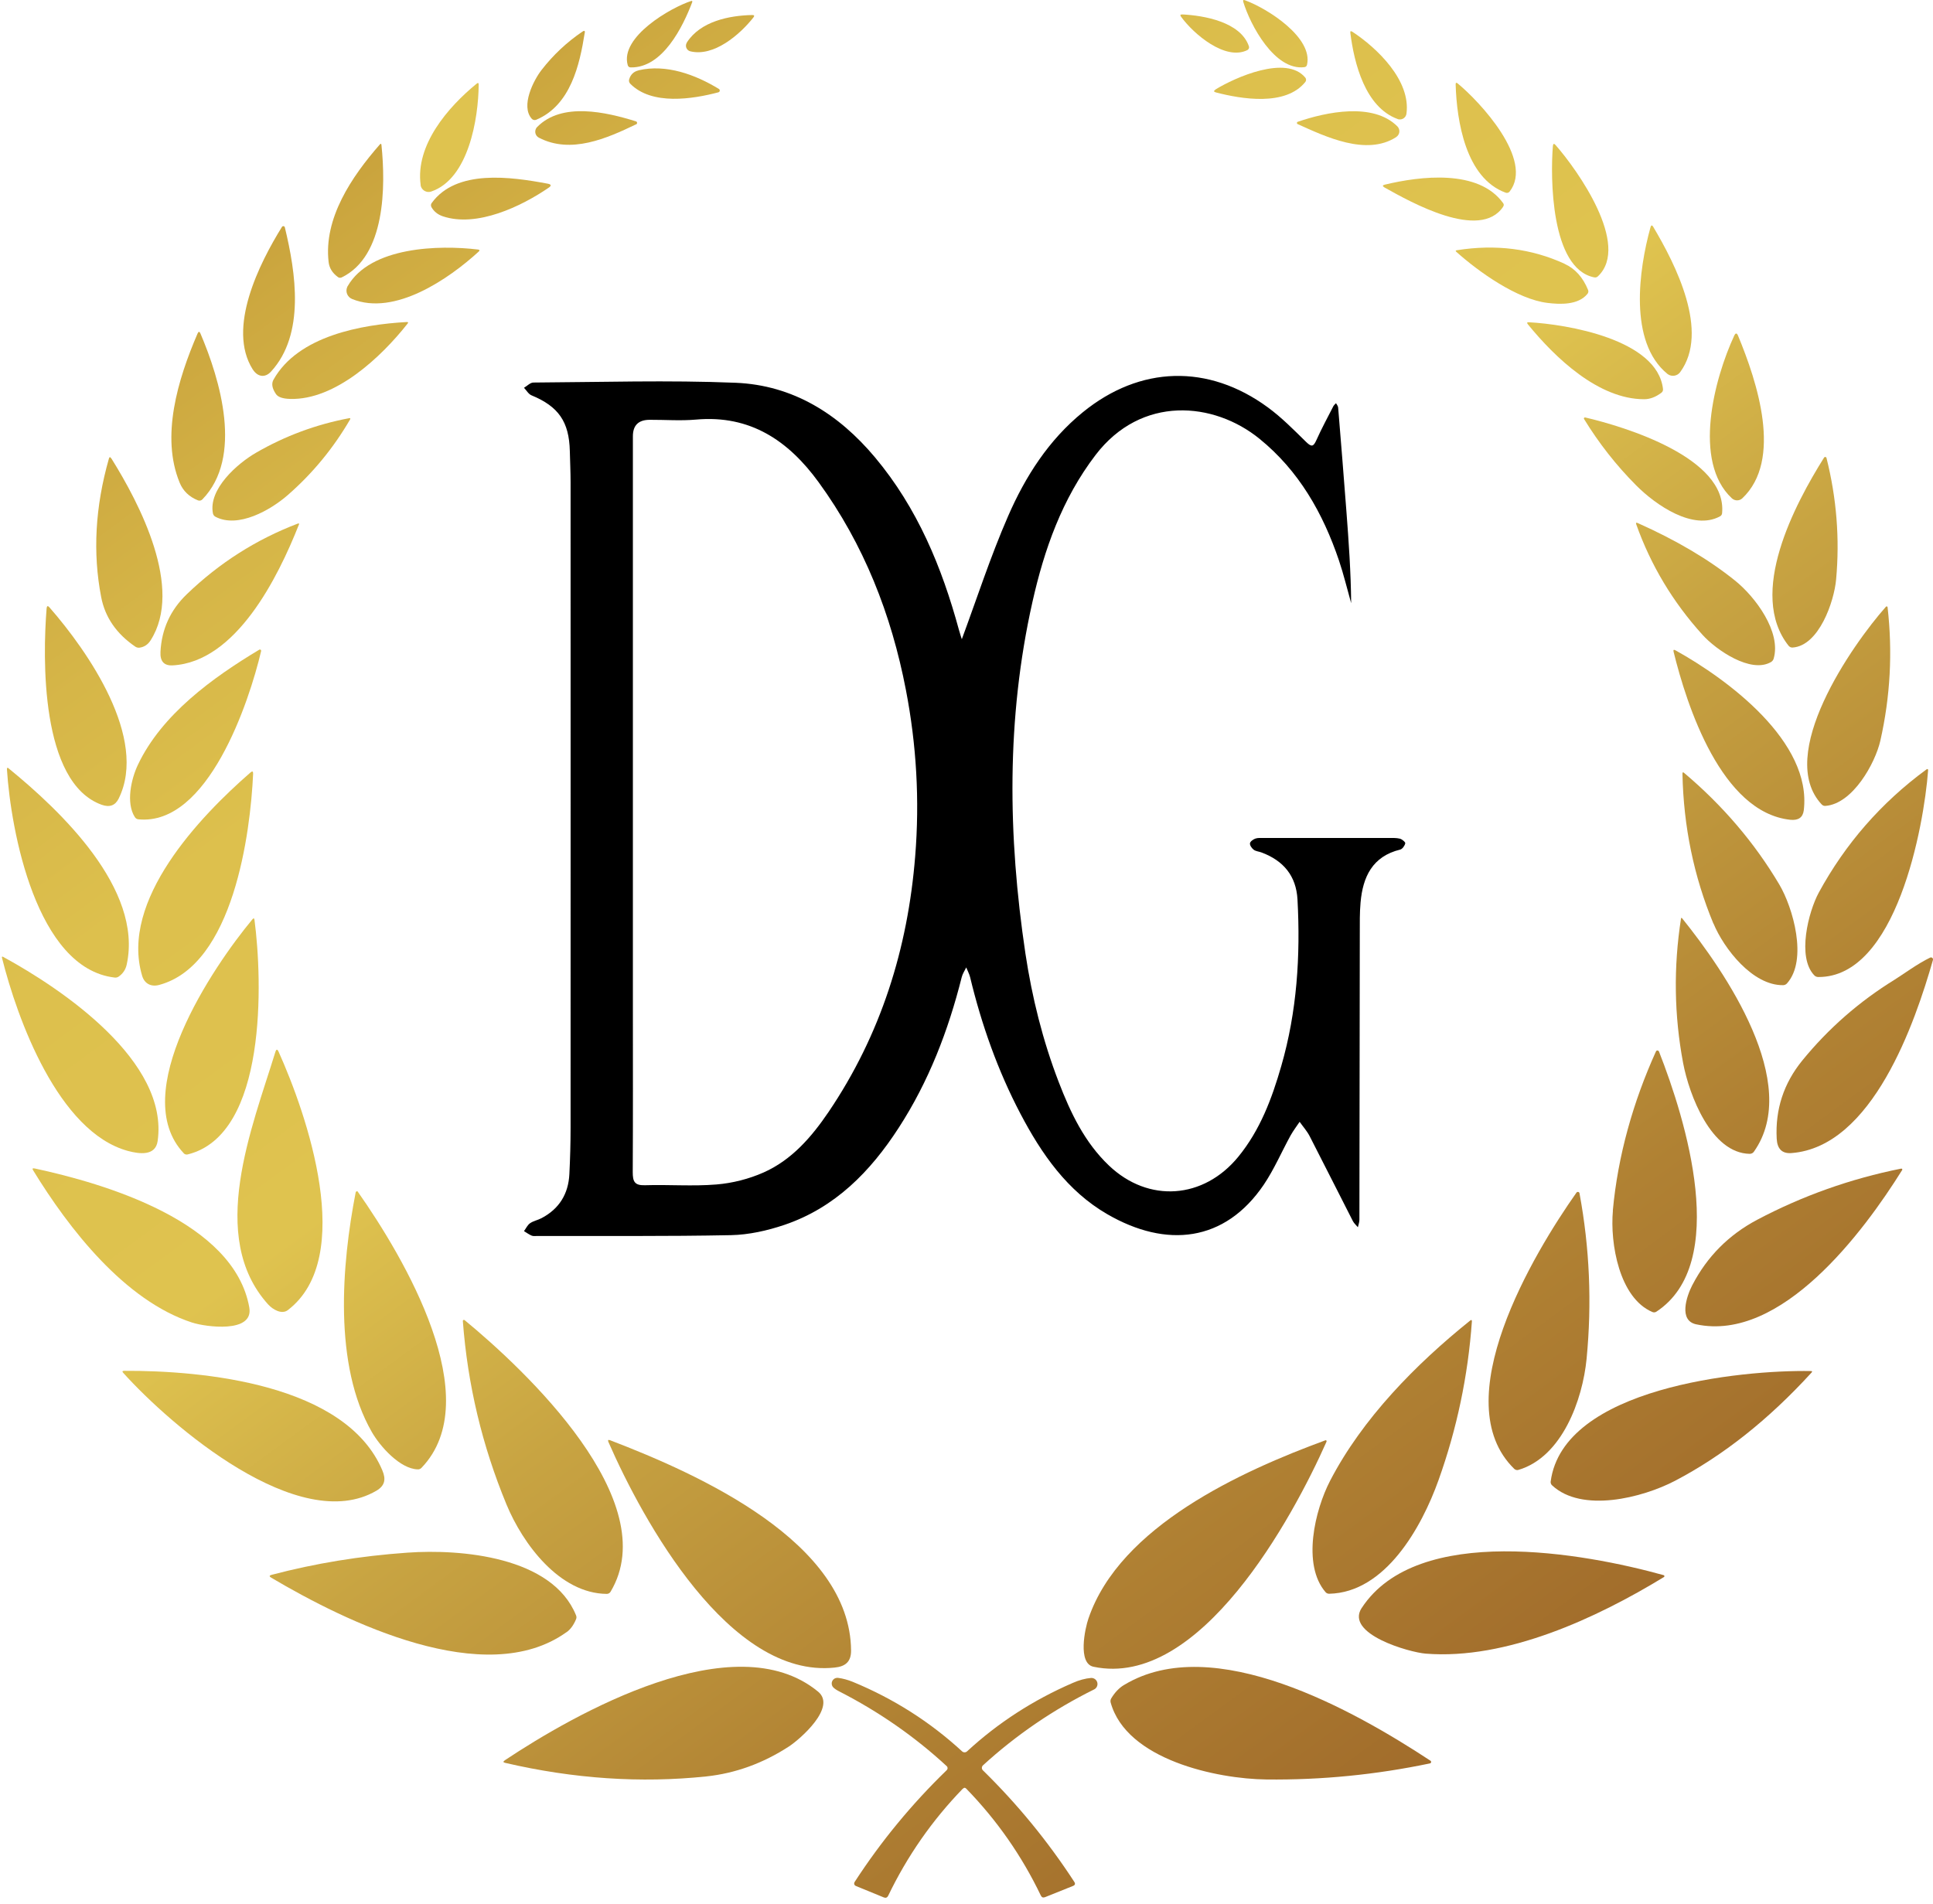<svg width="134" height="132" viewBox="0 0 134 132" fill="none" xmlns="http://www.w3.org/2000/svg">
<g id="Group">
<path id="Vector" d="M66.669 44.338C67.715 41.516 68.662 38.583 69.888 35.777C71.083 33.034 72.701 30.503 75.069 28.579C79.034 25.351 83.76 25.224 87.883 28.241C88.845 28.944 89.696 29.811 90.547 30.646C90.923 31.01 91.05 30.973 91.256 30.514C91.615 29.716 92.033 28.944 92.43 28.167C92.472 28.088 92.551 28.024 92.615 27.956C92.667 28.051 92.752 28.146 92.763 28.252C92.958 30.64 93.154 33.034 93.334 35.423C93.497 37.547 93.645 39.672 93.666 41.822C93.386 40.834 93.148 39.835 92.821 38.863C91.71 35.581 90.045 32.643 87.312 30.424C84.146 27.85 79.123 27.385 75.941 31.555C73.626 34.588 72.389 38.092 71.569 41.748C69.756 49.828 69.867 57.956 71.083 66.105C71.543 69.159 72.283 72.139 73.393 75.025C74.212 77.154 75.185 79.205 76.871 80.811C79.615 83.427 83.437 83.147 85.843 80.204C87.355 78.354 88.169 76.177 88.819 73.92C89.913 70.136 90.156 66.274 89.945 62.368C89.855 60.725 88.967 59.673 87.455 59.108C87.275 59.039 87.058 59.029 86.91 58.918C86.778 58.817 86.635 58.616 86.651 58.474C86.662 58.352 86.868 58.199 87.022 58.146C87.196 58.083 87.407 58.104 87.598 58.104C90.489 58.104 93.376 58.104 96.267 58.104C96.526 58.104 96.796 58.088 97.045 58.151C97.193 58.188 97.436 58.394 97.415 58.474C97.378 58.643 97.214 58.87 97.066 58.907C95.136 59.377 94.475 60.799 94.317 62.574C94.253 63.283 94.264 64.001 94.264 64.715C94.253 71.336 94.248 77.958 94.237 84.574C94.237 84.748 94.169 84.917 94.132 85.092C94.015 84.949 93.862 84.822 93.783 84.664C92.778 82.703 91.795 80.732 90.785 78.771C90.6 78.417 90.326 78.111 90.093 77.783C89.881 78.1 89.649 78.401 89.464 78.734C88.84 79.871 88.327 81.075 87.608 82.143C84.907 86.127 80.857 86.561 76.76 84.188C73.985 82.582 72.204 80.013 70.739 77.223C69.164 74.221 68.043 71.046 67.25 67.753C67.192 67.521 67.07 67.304 66.981 67.077C66.875 67.304 66.727 67.515 66.669 67.753C65.738 71.458 64.385 74.982 62.302 78.195C60.341 81.229 57.888 83.739 54.378 84.928C53.193 85.329 51.914 85.615 50.677 85.641C46.2 85.731 41.717 85.689 37.239 85.699C37.107 85.699 36.964 85.721 36.853 85.673C36.668 85.594 36.499 85.467 36.324 85.361C36.462 85.176 36.562 84.944 36.742 84.817C36.975 84.653 37.281 84.6 37.54 84.463C38.767 83.818 39.401 82.782 39.47 81.414C39.523 80.346 39.554 79.273 39.554 78.206C39.56 63.277 39.554 48.349 39.554 33.42C39.554 32.707 39.517 31.993 39.502 31.28C39.454 29.235 38.714 28.183 36.848 27.412C36.636 27.327 36.499 27.068 36.324 26.888C36.541 26.762 36.758 26.524 36.975 26.524C41.648 26.497 46.332 26.349 50.994 26.54C54.959 26.703 58.126 28.69 60.658 31.713C63.597 35.222 65.294 39.328 66.478 43.682C66.552 43.957 66.647 44.227 66.679 44.332L66.669 44.338ZM43.873 55.668C43.873 60.44 43.873 65.211 43.873 69.983C43.873 73.746 43.884 77.514 43.863 81.276C43.863 81.916 43.984 82.201 44.703 82.18C46.358 82.127 48.023 82.264 49.667 82.127C50.772 82.037 51.914 81.746 52.929 81.297C54.885 80.431 56.265 78.829 57.433 77.107C61.06 71.748 62.931 65.777 63.444 59.356C63.756 55.488 63.534 51.641 62.799 47.836C61.794 42.615 59.891 37.753 56.746 33.431C54.658 30.561 52.014 28.759 48.256 29.092C47.193 29.187 46.115 29.103 45.042 29.108C44.263 29.108 43.873 29.488 43.873 30.249C43.873 38.72 43.873 47.191 43.873 55.662V55.668Z" fill="black"/>
<g id="Group_2">
<path id="Vector_2" d="M86.302 0.017C87.883 0.593 91.034 2.612 90.606 4.488C90.585 4.588 90.521 4.641 90.421 4.657C88.364 4.91 86.672 1.74 86.186 0.128C86.154 0.012 86.186 -0.025 86.302 0.017Z" fill="url(#paint0_linear_111_15754)"/>
<path id="Vector_3" d="M43.514 4.509C42.969 2.569 46.48 0.53 47.928 0.064C47.955 0.054 47.981 0.07 47.992 0.096C47.992 0.107 47.992 0.117 47.992 0.133C47.341 1.866 45.93 4.72 43.725 4.673C43.614 4.673 43.54 4.614 43.514 4.509Z" fill="url(#paint1_linear_111_15754)"/>
<path id="Vector_4" d="M47.611 2.95C48.552 1.481 50.54 1.074 52.147 1.042C52.289 1.042 52.316 1.095 52.231 1.206C51.28 2.416 49.477 3.954 47.854 3.558C47.643 3.505 47.51 3.288 47.563 3.077C47.574 3.034 47.59 2.992 47.616 2.955L47.611 2.95Z" fill="url(#paint2_linear_111_15754)"/>
<path id="Vector_5" d="M81.957 1C83.448 1.074 85.996 1.512 86.577 3.209C86.614 3.309 86.567 3.42 86.472 3.473C84.944 4.234 82.739 2.358 81.873 1.158C81.793 1.047 81.82 0.994 81.957 1.005V1Z" fill="url(#paint3_linear_111_15754)"/>
<path id="Vector_6" d="M40.532 2.289C40.184 4.488 39.56 7.294 37.175 8.303C37.065 8.351 36.932 8.319 36.858 8.229C36.081 7.346 36.985 5.566 37.546 4.847C38.349 3.811 39.295 2.923 40.379 2.189C40.511 2.099 40.564 2.131 40.538 2.289H40.532Z" fill="url(#paint4_linear_111_15754)"/>
<path id="Vector_7" d="M93.746 2.199C95.475 3.336 97.811 5.582 97.499 7.88C97.467 8.134 97.235 8.314 96.981 8.277C96.949 8.277 96.912 8.266 96.881 8.25C94.634 7.426 93.873 4.387 93.608 2.279C93.593 2.157 93.64 2.131 93.74 2.199H93.746Z" fill="url(#paint5_linear_111_15754)"/>
<path id="Vector_8" d="M44.275 4.873C46.184 4.43 48.198 5.169 49.837 6.168C49.895 6.205 49.916 6.284 49.879 6.343C49.863 6.369 49.831 6.39 49.8 6.401C48.023 6.871 45.184 7.325 43.688 5.803C43.614 5.724 43.583 5.613 43.614 5.508C43.71 5.169 43.932 4.958 44.27 4.879L44.275 4.873Z" fill="url(#paint6_linear_111_15754)"/>
<path id="Vector_9" d="M84.267 6.2C85.61 5.375 89.173 3.779 90.489 5.386C90.558 5.471 90.558 5.592 90.489 5.682C89.12 7.389 86.049 6.866 84.299 6.411C84.13 6.369 84.119 6.3 84.267 6.205V6.2Z" fill="url(#paint7_linear_111_15754)"/>
<path id="Vector_10" d="M29.161 12.826C28.786 10.057 31.049 7.431 33.041 5.803C33.137 5.724 33.184 5.745 33.184 5.872C33.163 8.224 32.486 12.399 29.891 13.281C29.6 13.381 29.283 13.223 29.182 12.938C29.172 12.9 29.161 12.869 29.156 12.832L29.161 12.826Z" fill="url(#paint8_linear_111_15754)"/>
<path id="Vector_11" d="M104.377 13.36C101.607 12.356 100.983 8.388 100.909 5.856C100.909 5.729 100.951 5.708 101.052 5.788C102.574 7.04 106.359 11.083 104.652 13.281C104.588 13.366 104.477 13.397 104.377 13.36Z" fill="url(#paint9_linear_111_15754)"/>
<path id="Vector_12" d="M44.095 8.62C42.065 9.598 39.57 10.702 37.355 9.545C37.123 9.423 37.038 9.138 37.16 8.911C37.181 8.868 37.207 8.831 37.244 8.8C38.952 7.066 41.997 7.764 44.085 8.414C44.143 8.43 44.18 8.493 44.159 8.557C44.148 8.588 44.127 8.615 44.101 8.625L44.095 8.62Z" fill="url(#paint10_linear_111_15754)"/>
<path id="Vector_13" d="M96.785 9.508C94.724 10.829 91.911 9.487 89.955 8.604C89.913 8.583 89.892 8.536 89.913 8.488C89.924 8.467 89.939 8.451 89.961 8.446C91.954 7.759 95.189 7.088 96.865 8.758C97.055 8.948 97.055 9.254 96.865 9.439C96.838 9.466 96.812 9.487 96.785 9.503V9.508Z" fill="url(#paint11_linear_111_15754)"/>
<path id="Vector_14" d="M26.444 10.057C26.735 12.895 26.735 17.757 23.684 19.237C23.6 19.274 23.505 19.268 23.431 19.215C23.045 18.935 22.828 18.587 22.78 18.164C22.431 15.141 24.366 12.261 26.328 10.02C26.396 9.941 26.433 9.957 26.444 10.057Z" fill="url(#paint12_linear_111_15754)"/>
<path id="Vector_15" d="M107.845 10.068C109.362 11.796 113.041 16.991 110.779 19.152C110.705 19.226 110.615 19.253 110.514 19.231C107.485 18.629 107.475 12.251 107.649 10.132C107.665 9.952 107.728 9.931 107.845 10.068Z" fill="url(#paint13_linear_111_15754)"/>
<path id="Vector_16" d="M37.974 12.737C38.222 12.784 38.238 12.879 38.032 13.017C36.15 14.306 33.063 15.791 30.7 14.998C30.345 14.877 30.081 14.666 29.907 14.359C29.859 14.264 29.864 14.153 29.928 14.074C31.641 11.717 35.405 12.256 37.974 12.737Z" fill="url(#paint14_linear_111_15754)"/>
<path id="Vector_17" d="M104.202 14.333C102.601 16.721 97.8 14.021 95.982 13.001C95.818 12.906 95.829 12.842 96.008 12.8C98.456 12.214 102.484 11.711 104.197 14.079C104.261 14.164 104.261 14.248 104.197 14.333H104.202Z" fill="url(#paint15_linear_111_15754)"/>
<path id="Vector_18" d="M114.611 15.738C116.15 18.328 118.534 22.994 116.472 25.805C116.271 26.08 115.88 26.138 115.605 25.937C115.595 25.932 115.589 25.922 115.579 25.916C112.888 23.707 113.607 18.676 114.416 15.759C114.458 15.601 114.527 15.59 114.611 15.733V15.738Z" fill="url(#paint16_linear_111_15754)"/>
<path id="Vector_19" d="M17.52 25.615C15.713 22.751 17.986 18.248 19.545 15.733C19.577 15.68 19.646 15.664 19.698 15.696C19.725 15.712 19.741 15.733 19.746 15.765C20.507 18.909 21.163 23.174 18.789 25.763C18.372 26.223 17.848 26.133 17.52 25.61V25.615Z" fill="url(#paint17_linear_111_15754)"/>
<path id="Vector_20" d="M24.102 19.839C25.688 17.096 30.446 16.975 33.136 17.302C33.253 17.318 33.269 17.366 33.184 17.445C31.117 19.337 27.358 21.932 24.409 20.732C24.086 20.6 23.933 20.235 24.065 19.913C24.076 19.887 24.086 19.86 24.102 19.834V19.839Z" fill="url(#paint18_linear_111_15754)"/>
<path id="Vector_21" d="M108.463 18.296C109.193 18.629 109.732 19.231 110.086 20.098C110.129 20.198 110.113 20.293 110.044 20.378C109.404 21.16 108.157 21.113 107.268 21.002C105.175 20.748 102.505 18.851 100.956 17.461C100.888 17.403 100.898 17.366 100.993 17.35C103.684 16.922 106.174 17.239 108.463 18.291V18.296Z" fill="url(#paint19_linear_111_15754)"/>
<path id="Vector_22" d="M18.958 26.328C20.661 23.29 25.054 22.502 28.199 22.328C28.299 22.323 28.315 22.36 28.257 22.434C26.433 24.753 23.246 27.755 20.105 27.66C19.598 27.644 19.276 27.533 19.133 27.327C18.863 26.931 18.805 26.603 18.958 26.328Z" fill="url(#paint20_linear_111_15754)"/>
<path id="Vector_23" d="M105.984 22.344C108.59 22.481 114.897 23.522 115.283 26.973C115.293 27.079 115.256 27.163 115.177 27.227C114.781 27.528 114.379 27.681 113.977 27.681C110.805 27.681 107.802 24.801 105.915 22.486C105.831 22.381 105.857 22.333 105.989 22.344H105.984Z" fill="url(#paint21_linear_111_15754)"/>
<path id="Vector_24" d="M12.451 33.457C11.14 30.27 12.313 26.328 13.698 23.121C13.762 22.973 13.831 22.973 13.894 23.121C15.263 26.328 16.87 31.697 14.031 34.625C13.952 34.709 13.831 34.736 13.725 34.694C13.112 34.45 12.689 34.038 12.451 33.462V33.457Z" fill="url(#paint22_linear_111_15754)"/>
<path id="Vector_25" d="M120.485 23.274C121.822 26.497 123.593 31.893 120.781 34.551C120.58 34.741 120.263 34.741 120.057 34.551C117.313 31.999 118.841 26.249 120.22 23.274C120.316 23.073 120.4 23.078 120.485 23.274Z" fill="url(#paint23_linear_111_15754)"/>
<path id="Vector_26" d="M109.885 28.944C112.677 29.594 119.739 31.756 119.38 35.581C119.369 35.682 119.322 35.756 119.232 35.803C117.381 36.807 114.802 35.037 113.427 33.658C112.047 32.273 110.842 30.736 109.811 29.055C109.79 29.018 109.801 28.976 109.832 28.955C109.848 28.944 109.869 28.944 109.885 28.95V28.944Z" fill="url(#paint24_linear_111_15754)"/>
<path id="Vector_27" d="M14.761 35.597C14.433 33.917 16.447 32.141 17.758 31.386C19.762 30.228 21.908 29.43 24.197 28.997C24.287 28.981 24.308 29.013 24.266 29.087C23.113 31.069 21.681 32.812 19.957 34.319C18.752 35.375 16.5 36.654 14.935 35.83C14.845 35.782 14.782 35.698 14.761 35.597Z" fill="url(#paint25_linear_111_15754)"/>
<path id="Vector_28" d="M7.714 31.777C9.691 34.937 12.736 40.797 10.442 44.396C10.252 44.697 9.992 44.866 9.665 44.908C9.564 44.919 9.469 44.893 9.385 44.84C8.079 43.952 7.286 42.805 7.016 41.41C6.419 38.335 6.599 35.132 7.55 31.798C7.587 31.676 7.64 31.666 7.703 31.777H7.714Z" fill="url(#paint26_linear_111_15754)"/>
<path id="Vector_29" d="M123.995 44.782C121.119 41.162 124.418 34.968 126.448 31.729C126.474 31.687 126.532 31.671 126.575 31.697C126.596 31.708 126.612 31.729 126.617 31.755C127.315 34.535 127.542 37.346 127.283 40.184C127.146 41.706 126.099 44.771 124.27 44.898C124.164 44.908 124.064 44.861 124 44.782H123.995Z" fill="url(#paint27_linear_111_15754)"/>
<path id="Vector_30" d="M20.719 36.379C19.265 40.057 16.357 45.897 11.97 46.135C11.372 46.166 11.092 45.855 11.124 45.205C11.203 43.63 11.811 42.298 12.942 41.209C15.194 39.038 17.758 37.405 20.639 36.306C20.729 36.274 20.756 36.3 20.719 36.385V36.379Z" fill="url(#paint28_linear_111_15754)"/>
<path id="Vector_31" d="M113.523 36.263C116.203 37.457 118.455 38.789 120.273 40.253C121.685 41.384 123.493 43.815 122.954 45.669C122.927 45.765 122.858 45.849 122.774 45.902C121.373 46.721 118.973 45.072 118.016 44.01C115.965 41.743 114.437 39.191 113.427 36.353C113.39 36.247 113.427 36.221 113.523 36.263Z" fill="url(#paint29_linear_111_15754)"/>
<path id="Vector_32" d="M3.432 42.118C6.086 45.152 10.289 51.192 8.227 55.372C7.989 55.853 7.598 55.995 7.048 55.8C2.782 54.267 2.961 45.564 3.231 42.187C3.247 42.002 3.316 41.981 3.432 42.118Z" fill="url(#paint30_linear_111_15754)"/>
<path id="Vector_33" d="M126.294 55.789C123.059 52.36 128.383 44.724 130.735 42.071C130.756 42.044 130.799 42.039 130.83 42.06C130.841 42.071 130.851 42.087 130.851 42.102C131.206 45.21 131.042 48.301 130.349 51.361C130 52.899 128.446 55.736 126.538 55.879C126.443 55.884 126.353 55.853 126.289 55.779L126.294 55.789Z" fill="url(#paint31_linear_111_15754)"/>
<path id="Vector_34" d="M9.564 53.02C11.219 49.532 14.745 46.985 17.975 45.046C18.017 45.025 18.07 45.035 18.091 45.078C18.102 45.093 18.107 45.12 18.102 45.141C17.277 48.666 14.412 57.279 9.596 56.809C9.49 56.799 9.406 56.746 9.348 56.656C8.718 55.673 9.094 54.003 9.564 53.02Z" fill="url(#paint32_linear_111_15754)"/>
<path id="Vector_35" d="M124.106 56.841C119.327 56.323 116.937 48.935 116.018 45.194C115.986 45.056 116.028 45.025 116.15 45.093C119.787 47.112 125.618 51.44 125.042 56.186C124.978 56.682 124.666 56.899 124.106 56.841Z" fill="url(#paint33_linear_111_15754)"/>
<path id="Vector_36" d="M0.614 53.29C4.199 56.217 9.913 61.634 8.787 66.865C8.713 67.22 8.528 67.5 8.237 67.706C8.148 67.769 8.052 67.796 7.941 67.78C2.512 67.14 0.752 57.581 0.482 53.353C0.472 53.226 0.519 53.205 0.614 53.284V53.29Z" fill="url(#paint34_linear_111_15754)"/>
<path id="Vector_37" d="M126.083 61.888C127.928 58.5 130.407 55.657 133.526 53.364C133.622 53.29 133.669 53.316 133.659 53.438C133.368 57.311 131.454 67.769 126.051 67.743C125.94 67.743 125.851 67.706 125.771 67.627C124.555 66.369 125.364 63.219 126.083 61.888Z" fill="url(#paint35_linear_111_15754)"/>
<path id="Vector_38" d="M9.855 67.663C8.29 62.432 13.862 56.608 17.367 53.559C17.494 53.448 17.552 53.48 17.547 53.649C17.362 57.739 16.188 66.908 11.034 68.292C10.468 68.446 10.014 68.197 9.855 67.663Z" fill="url(#paint36_linear_111_15754)"/>
<path id="Vector_39" d="M118.777 64.038C117.419 60.767 116.705 57.301 116.631 53.639C116.631 53.543 116.668 53.522 116.742 53.586C119.427 55.853 121.627 58.432 123.339 61.317C124.296 62.929 125.338 66.564 123.873 68.192C123.81 68.261 123.715 68.303 123.62 68.308C121.494 68.345 119.501 65.766 118.782 64.033L118.777 64.038Z" fill="url(#paint37_linear_111_15754)"/>
<path id="Vector_40" d="M12.741 79.966C8.829 75.823 14.74 67.056 17.499 63.742C17.578 63.647 17.626 63.658 17.642 63.785C18.192 67.954 18.546 78.687 13.006 80.045C12.911 80.066 12.81 80.04 12.741 79.971V79.966Z" fill="url(#paint38_linear_111_15754)"/>
<path id="Vector_41" d="M116.615 63.679C119.575 67.352 124.931 75.125 121.584 79.855C121.521 79.95 121.41 80.003 121.293 80.003C118.624 79.96 117.101 75.934 116.678 73.709C116.055 70.396 116.007 67.061 116.53 63.7C116.541 63.626 116.567 63.621 116.615 63.679Z" fill="url(#paint39_linear_111_15754)"/>
<path id="Vector_42" d="M0.223 66.348C4.325 68.588 11.721 73.587 10.928 79.12C10.775 80.172 9.654 80.013 8.867 79.802C4.045 78.486 1.196 70.654 0.139 66.416C0.117 66.332 0.144 66.305 0.223 66.348Z" fill="url(#paint40_linear_111_15754)"/>
<path id="Vector_43" d="M133.997 66.559C132.77 70.861 129.815 79.527 124.185 79.95C123.54 79.998 123.202 79.665 123.165 78.951C123.059 76.917 123.651 75.115 124.936 73.535C126.754 71.305 128.89 69.439 131.338 67.928C131.919 67.568 132.934 66.813 133.807 66.395C133.875 66.364 133.955 66.395 133.986 66.459C134.002 66.49 134.002 66.522 133.997 66.554V66.559Z" fill="url(#paint41_linear_111_15754)"/>
<path id="Vector_44" d="M18.588 90.445C14.354 85.757 17.473 78.201 19.09 72.937C19.154 72.737 19.228 72.731 19.312 72.921C21.268 77.271 24.71 87.19 19.957 90.836C19.54 91.158 18.927 90.815 18.588 90.445Z" fill="url(#paint42_linear_111_15754)"/>
<path id="Vector_45" d="M111.804 83.945C112.153 80.135 113.216 76.388 114.796 72.9C114.823 72.842 114.886 72.821 114.945 72.848C114.971 72.858 114.987 72.879 115.003 72.906C116.869 77.651 119.93 87.597 114.823 90.947C114.744 91 114.643 91.01 114.553 90.973C112.248 90.001 111.604 86.207 111.81 83.945H111.804Z" fill="url(#paint43_linear_111_15754)"/>
<path id="Vector_46" d="M2.385 81.012C7.307 82.069 16.23 84.711 17.282 90.656C17.6 92.474 14.238 91.999 13.334 91.708C8.634 90.186 4.769 85.182 2.295 81.144C2.227 81.028 2.258 80.986 2.385 81.017V81.012Z" fill="url(#paint44_linear_111_15754)"/>
<path id="Vector_47" d="M117.323 89.092C118.344 87.126 119.84 85.62 121.812 84.574C124.952 82.915 128.277 81.731 131.792 81.028C131.829 81.023 131.866 81.044 131.872 81.081C131.872 81.097 131.872 81.118 131.861 81.128C129.191 85.409 123.482 93.082 117.582 91.824C116.366 91.565 116.895 89.916 117.323 89.087V89.092Z" fill="url(#paint45_linear_111_15754)"/>
<path id="Vector_48" d="M24.81 82.64C28.014 87.2 33.808 97.008 29.214 101.78C29.145 101.849 29.061 101.886 28.966 101.881C27.734 101.854 26.343 100.285 25.773 99.286C23.113 94.651 23.679 87.697 24.657 82.671C24.668 82.624 24.715 82.592 24.763 82.603C24.784 82.603 24.805 82.619 24.816 82.635L24.81 82.64Z" fill="url(#paint46_linear_111_15754)"/>
<path id="Vector_49" d="M104.974 101.849C100.158 97.151 106.312 86.904 109.283 82.693C109.32 82.64 109.394 82.624 109.447 82.661C109.473 82.677 109.489 82.703 109.494 82.735C110.197 86.519 110.361 90.344 109.986 94.218C109.711 97.056 108.289 101.024 105.26 101.918C105.159 101.949 105.053 101.918 104.974 101.849Z" fill="url(#paint47_linear_111_15754)"/>
<path id="Vector_50" d="M32.196 91.523C36.425 95.005 46.078 104.084 42.325 110.367C42.272 110.457 42.171 110.515 42.065 110.515C38.782 110.489 36.24 107.038 35.114 104.322C33.422 100.232 32.412 95.988 32.085 91.592C32.085 91.555 32.111 91.518 32.148 91.518C32.169 91.518 32.185 91.518 32.201 91.534L32.196 91.523Z" fill="url(#paint48_linear_111_15754)"/>
<path id="Vector_51" d="M92.207 102.668C94.449 98.35 98.149 94.588 101.913 91.565C101.998 91.497 102.04 91.518 102.035 91.629C101.765 95.402 100.994 99.075 99.719 102.636C98.546 105.918 96.024 110.426 92.139 110.505C92.044 110.505 91.954 110.468 91.89 110.394C90.241 108.481 91.155 104.697 92.207 102.668Z" fill="url(#paint49_linear_111_15754)"/>
<path id="Vector_52" d="M26.095 103.36C20.735 106.499 11.869 98.884 8.539 95.185C8.459 95.095 8.481 95.053 8.597 95.048C14.063 95.021 23.98 95.946 26.507 101.955C26.761 102.562 26.692 103.006 26.095 103.36Z" fill="url(#paint50_linear_111_15754)"/>
<path id="Vector_53" d="M107.496 102.726C108.352 96.216 120.686 94.974 125.539 95.064C125.628 95.064 125.644 95.1 125.581 95.169C122.605 98.43 119.449 100.929 116.118 102.673C113.845 103.862 109.653 104.914 107.591 102.985C107.517 102.916 107.485 102.821 107.496 102.721V102.726Z" fill="url(#paint51_linear_111_15754)"/>
<path id="Vector_54" d="M42.309 99.867C48.462 102.224 58.945 106.933 58.998 114.442C59.003 115.219 58.607 115.551 57.851 115.625C50.555 116.386 44.555 105.416 42.182 99.994C42.118 99.851 42.16 99.809 42.303 99.862L42.309 99.867Z" fill="url(#paint52_linear_111_15754)"/>
<path id="Vector_55" d="M75.46 112.206C77.643 105.823 86.059 102.002 91.874 99.867C91.906 99.851 91.948 99.867 91.959 99.904C91.964 99.92 91.964 99.941 91.959 99.957C89.617 105.236 83.173 117.116 75.804 115.567C74.699 115.335 75.206 112.93 75.46 112.201V112.206Z" fill="url(#paint53_linear_111_15754)"/>
<path id="Vector_56" d="M39.264 113.173C33.649 117.2 23.986 112.46 18.8 109.39C18.652 109.305 18.662 109.236 18.826 109.194C21.85 108.396 24.985 107.884 28.241 107.656C31.952 107.392 38.28 107.926 39.93 111.995C39.972 112.09 39.972 112.185 39.93 112.28C39.761 112.682 39.544 112.983 39.264 113.179V113.173Z" fill="url(#paint54_linear_111_15754)"/>
<path id="Vector_57" d="M94.396 111.493C98.255 105.59 109.817 107.683 115.325 109.215C115.362 109.226 115.389 109.263 115.378 109.305C115.378 109.321 115.362 109.337 115.346 109.348C110.662 112.206 104.424 115.102 98.837 114.658C97.695 114.569 93.217 113.295 94.396 111.488V111.493Z" fill="url(#paint55_linear_111_15754)"/>
<path id="Vector_58" d="M34.987 122.057C39.824 118.838 50.915 112.513 56.714 117.295C58.009 118.363 55.493 120.566 54.69 121.095C52.892 122.263 50.984 122.955 48.959 123.172C44.413 123.647 39.766 123.335 35.019 122.231C34.876 122.199 34.865 122.141 34.987 122.062V122.057Z" fill="url(#paint56_linear_111_15754)"/>
<path id="Vector_59" d="M77.923 116.83C84.114 113.084 93.883 118.606 99.164 122.083C99.212 122.115 99.223 122.178 99.191 122.226C99.175 122.247 99.154 122.263 99.127 122.268C95.4 123.05 91.626 123.425 87.799 123.383C84.352 123.346 78.087 122.014 76.993 118.046C76.967 117.945 76.983 117.85 77.03 117.766C77.278 117.348 77.58 117.036 77.918 116.83H77.923Z" fill="url(#paint57_linear_111_15754)"/>
<path id="Vector_60" d="M66.732 124.033C64.612 126.226 62.894 128.694 61.572 131.442C61.504 131.579 61.398 131.616 61.261 131.558L59.326 130.765C59.231 130.728 59.188 130.623 59.225 130.528C59.225 130.517 59.236 130.506 59.241 130.496C61.075 127.669 63.206 125.085 65.627 122.738C65.707 122.664 65.712 122.537 65.632 122.464C65.632 122.464 65.627 122.458 65.622 122.453C63.402 120.403 60.922 118.68 58.173 117.274C57.988 117.179 57.856 117.089 57.766 116.999C57.618 116.846 57.618 116.598 57.777 116.444C57.861 116.36 57.983 116.323 58.105 116.339C58.438 116.381 58.771 116.476 59.104 116.608C61.937 117.776 64.469 119.383 66.695 121.433C66.79 121.523 66.944 121.523 67.039 121.433C69.18 119.457 71.622 117.877 74.366 116.688C74.82 116.487 75.243 116.376 75.629 116.344C75.862 116.328 76.063 116.503 76.079 116.735C76.089 116.904 75.999 117.063 75.851 117.137C73.034 118.532 70.459 120.286 68.144 122.4C68.048 122.49 68.038 122.643 68.128 122.738C68.128 122.738 68.128 122.744 68.138 122.749C70.533 125.095 72.642 127.669 74.471 130.48C74.556 130.612 74.53 130.707 74.382 130.765L72.447 131.542C72.309 131.595 72.214 131.558 72.151 131.426C70.834 128.678 69.111 126.21 66.986 124.022C66.906 123.938 66.827 123.938 66.753 124.022L66.732 124.033Z" fill="url(#paint58_linear_111_15754)"/>
</g>
</g>
<defs>
<linearGradient id="paint0_linear_111_15754" x1="207.004" y1="163.741" x2="60.504" y2="-35.924" gradientUnits="userSpaceOnUse">
<stop stop-color="#AD7A2B"/>
<stop offset="0.02" stop-color="#AB772A"/>
<stop offset="0.18" stop-color="#9F6928"/>
<stop offset="0.32" stop-color="#9C6528"/>
<stop offset="0.39" stop-color="#A16C2B"/>
<stop offset="0.49" stop-color="#B08133"/>
<stop offset="0.61" stop-color="#C8A442"/>
<stop offset="0.7" stop-color="#DFC34F"/>
<stop offset="0.8" stop-color="#DDC04D"/>
<stop offset="0.86" stop-color="#D6B648"/>
<stop offset="0.92" stop-color="#CCA73F"/>
<stop offset="0.98" stop-color="#BD9132"/>
<stop offset="1" stop-color="#B6872D"/>
</linearGradient>
<linearGradient id="paint1_linear_111_15754" x1="179.238" y1="184.112" x2="32.737" y2="-15.55" gradientUnits="userSpaceOnUse">
<stop stop-color="#AD7A2B"/>
<stop offset="0.02" stop-color="#AB772A"/>
<stop offset="0.18" stop-color="#9F6928"/>
<stop offset="0.32" stop-color="#9C6528"/>
<stop offset="0.39" stop-color="#A16C2B"/>
<stop offset="0.49" stop-color="#B08133"/>
<stop offset="0.61" stop-color="#C8A442"/>
<stop offset="0.7" stop-color="#DFC34F"/>
<stop offset="0.8" stop-color="#DDC04D"/>
<stop offset="0.86" stop-color="#D6B648"/>
<stop offset="0.92" stop-color="#CCA73F"/>
<stop offset="0.98" stop-color="#BD9132"/>
<stop offset="1" stop-color="#B6872D"/>
</linearGradient>
<linearGradient id="paint2_linear_111_15754" x1="182.003" y1="182.078" x2="35.507" y2="-17.579" gradientUnits="userSpaceOnUse">
<stop stop-color="#AD7A2B"/>
<stop offset="0.02" stop-color="#AB772A"/>
<stop offset="0.18" stop-color="#9F6928"/>
<stop offset="0.32" stop-color="#9C6528"/>
<stop offset="0.39" stop-color="#A16C2B"/>
<stop offset="0.49" stop-color="#B08133"/>
<stop offset="0.61" stop-color="#C8A442"/>
<stop offset="0.7" stop-color="#DFC34F"/>
<stop offset="0.8" stop-color="#DDC04D"/>
<stop offset="0.86" stop-color="#D6B648"/>
<stop offset="0.92" stop-color="#CCA73F"/>
<stop offset="0.98" stop-color="#BD9132"/>
<stop offset="1" stop-color="#B6872D"/>
</linearGradient>
<linearGradient id="paint3_linear_111_15754" x1="204.344" y1="165.691" x2="57.849" y2="-33.973" gradientUnits="userSpaceOnUse">
<stop stop-color="#AD7A2B"/>
<stop offset="0.02" stop-color="#AB772A"/>
<stop offset="0.18" stop-color="#9F6928"/>
<stop offset="0.32" stop-color="#9C6528"/>
<stop offset="0.39" stop-color="#A16C2B"/>
<stop offset="0.49" stop-color="#B08133"/>
<stop offset="0.61" stop-color="#C8A442"/>
<stop offset="0.7" stop-color="#DFC34F"/>
<stop offset="0.8" stop-color="#DDC04D"/>
<stop offset="0.86" stop-color="#D6B648"/>
<stop offset="0.92" stop-color="#CCA73F"/>
<stop offset="0.98" stop-color="#BD9132"/>
<stop offset="1" stop-color="#B6872D"/>
</linearGradient>
<linearGradient id="paint4_linear_111_15754" x1="173.275" y1="188.488" x2="26.773" y2="-11.174" gradientUnits="userSpaceOnUse">
<stop stop-color="#AD7A2B"/>
<stop offset="0.02" stop-color="#AB772A"/>
<stop offset="0.18" stop-color="#9F6928"/>
<stop offset="0.32" stop-color="#9C6528"/>
<stop offset="0.39" stop-color="#A16C2B"/>
<stop offset="0.49" stop-color="#B08133"/>
<stop offset="0.61" stop-color="#C8A442"/>
<stop offset="0.7" stop-color="#DFC34F"/>
<stop offset="0.8" stop-color="#DDC04D"/>
<stop offset="0.86" stop-color="#D6B648"/>
<stop offset="0.92" stop-color="#CCA73F"/>
<stop offset="0.98" stop-color="#BD9132"/>
<stop offset="1" stop-color="#B6872D"/>
</linearGradient>
<linearGradient id="paint5_linear_111_15754" x1="210.111" y1="161.458" x2="63.61" y2="-38.205" gradientUnits="userSpaceOnUse">
<stop stop-color="#AD7A2B"/>
<stop offset="0.02" stop-color="#AB772A"/>
<stop offset="0.18" stop-color="#9F6928"/>
<stop offset="0.32" stop-color="#9C6528"/>
<stop offset="0.39" stop-color="#A16C2B"/>
<stop offset="0.49" stop-color="#B08133"/>
<stop offset="0.61" stop-color="#C8A442"/>
<stop offset="0.7" stop-color="#DFC34F"/>
<stop offset="0.8" stop-color="#DDC04D"/>
<stop offset="0.86" stop-color="#D6B648"/>
<stop offset="0.92" stop-color="#CCA73F"/>
<stop offset="0.98" stop-color="#BD9132"/>
<stop offset="1" stop-color="#B6872D"/>
</linearGradient>
<linearGradient id="paint6_linear_111_15754" x1="178.149" y1="184.91" x2="31.648" y2="-14.752" gradientUnits="userSpaceOnUse">
<stop stop-color="#AD7A2B"/>
<stop offset="0.02" stop-color="#AB772A"/>
<stop offset="0.18" stop-color="#9F6928"/>
<stop offset="0.32" stop-color="#9C6528"/>
<stop offset="0.39" stop-color="#A16C2B"/>
<stop offset="0.49" stop-color="#B08133"/>
<stop offset="0.61" stop-color="#C8A442"/>
<stop offset="0.7" stop-color="#DFC34F"/>
<stop offset="0.8" stop-color="#DDC04D"/>
<stop offset="0.86" stop-color="#D6B648"/>
<stop offset="0.92" stop-color="#CCA73F"/>
<stop offset="0.98" stop-color="#BD9132"/>
<stop offset="1" stop-color="#B6872D"/>
</linearGradient>
<linearGradient id="paint7_linear_111_15754" x1="204.566" y1="165.527" x2="58.07" y2="-34.136" gradientUnits="userSpaceOnUse">
<stop stop-color="#AD7A2B"/>
<stop offset="0.02" stop-color="#AB772A"/>
<stop offset="0.18" stop-color="#9F6928"/>
<stop offset="0.32" stop-color="#9C6528"/>
<stop offset="0.39" stop-color="#A16C2B"/>
<stop offset="0.49" stop-color="#B08133"/>
<stop offset="0.61" stop-color="#C8A442"/>
<stop offset="0.7" stop-color="#DFC34F"/>
<stop offset="0.8" stop-color="#DDC04D"/>
<stop offset="0.86" stop-color="#D6B648"/>
<stop offset="0.92" stop-color="#CCA73F"/>
<stop offset="0.98" stop-color="#BD9132"/>
<stop offset="1" stop-color="#B6872D"/>
</linearGradient>
<linearGradient id="paint8_linear_111_15754" x1="166.399" y1="193.529" x2="19.904" y2="-6.136" gradientUnits="userSpaceOnUse">
<stop stop-color="#AD7A2B"/>
<stop offset="0.02" stop-color="#AB772A"/>
<stop offset="0.18" stop-color="#9F6928"/>
<stop offset="0.32" stop-color="#9C6528"/>
<stop offset="0.39" stop-color="#A16C2B"/>
<stop offset="0.49" stop-color="#B08133"/>
<stop offset="0.61" stop-color="#C8A442"/>
<stop offset="0.7" stop-color="#DFC34F"/>
</linearGradient>
<linearGradient id="paint9_linear_111_15754" x1="212.711" y1="159.545" x2="66.215" y2="-40.117" gradientUnits="userSpaceOnUse">
<stop stop-color="#AD7A2B"/>
<stop offset="0.02" stop-color="#AB772A"/>
<stop offset="0.18" stop-color="#9F6928"/>
<stop offset="0.32" stop-color="#9C6528"/>
<stop offset="0.39" stop-color="#A16C2B"/>
<stop offset="0.49" stop-color="#B08133"/>
<stop offset="0.61" stop-color="#C8A442"/>
<stop offset="0.7" stop-color="#DFC34F"/>
<stop offset="0.8" stop-color="#DDC04D"/>
<stop offset="0.86" stop-color="#D6B648"/>
<stop offset="0.92" stop-color="#CCA73F"/>
<stop offset="0.98" stop-color="#BD9132"/>
<stop offset="1" stop-color="#B6872D"/>
</linearGradient>
<linearGradient id="paint10_linear_111_15754" x1="172.778" y1="188.847" x2="26.283" y2="-10.816" gradientUnits="userSpaceOnUse">
<stop stop-color="#AD7A2B"/>
<stop offset="0.02" stop-color="#AB772A"/>
<stop offset="0.18" stop-color="#9F6928"/>
<stop offset="0.32" stop-color="#9C6528"/>
<stop offset="0.39" stop-color="#A16C2B"/>
<stop offset="0.49" stop-color="#B08133"/>
<stop offset="0.61" stop-color="#C8A442"/>
<stop offset="0.7" stop-color="#DFC34F"/>
<stop offset="0.8" stop-color="#DDC04D"/>
<stop offset="0.86" stop-color="#D6B648"/>
<stop offset="0.92" stop-color="#CCA73F"/>
<stop offset="0.98" stop-color="#BD9132"/>
<stop offset="1" stop-color="#B6872D"/>
</linearGradient>
<linearGradient id="paint11_linear_111_15754" x1="207.172" y1="163.614" x2="60.677" y2="-36.049" gradientUnits="userSpaceOnUse">
<stop stop-color="#AD7A2B"/>
<stop offset="0.02" stop-color="#AB772A"/>
<stop offset="0.18" stop-color="#9F6928"/>
<stop offset="0.32" stop-color="#9C6528"/>
<stop offset="0.39" stop-color="#A16C2B"/>
<stop offset="0.49" stop-color="#B08133"/>
<stop offset="0.61" stop-color="#C8A442"/>
<stop offset="0.7" stop-color="#DFC34F"/>
<stop offset="0.8" stop-color="#DDC04D"/>
<stop offset="0.86" stop-color="#D6B648"/>
<stop offset="0.92" stop-color="#CCA73F"/>
<stop offset="0.98" stop-color="#BD9132"/>
<stop offset="1" stop-color="#B6872D"/>
</linearGradient>
<linearGradient id="paint12_linear_111_15754" x1="159.806" y1="198.365" x2="13.311" y2="-1.299" gradientUnits="userSpaceOnUse">
<stop stop-color="#AD7A2B"/>
<stop offset="0.02" stop-color="#AB772A"/>
<stop offset="0.18" stop-color="#9F6928"/>
<stop offset="0.32" stop-color="#9C6528"/>
<stop offset="0.39" stop-color="#A16C2B"/>
<stop offset="0.49" stop-color="#B08133"/>
<stop offset="0.61" stop-color="#C8A442"/>
<stop offset="0.7" stop-color="#DFC34F"/>
<stop offset="0.8" stop-color="#DDC04D"/>
<stop offset="0.86" stop-color="#D6B648"/>
<stop offset="0.92" stop-color="#CCA73F"/>
<stop offset="0.98" stop-color="#BD9132"/>
<stop offset="1" stop-color="#B6872D"/>
</linearGradient>
<linearGradient id="paint13_linear_111_15754" x1="214.345" y1="158.351" x2="67.849" y2="-41.311" gradientUnits="userSpaceOnUse">
<stop stop-color="#AD7A2B"/>
<stop offset="0.02" stop-color="#AB772A"/>
<stop offset="0.18" stop-color="#9F6928"/>
<stop offset="0.32" stop-color="#9C6528"/>
<stop offset="0.39" stop-color="#A16C2B"/>
<stop offset="0.49" stop-color="#B08133"/>
<stop offset="0.61" stop-color="#C8A442"/>
<stop offset="0.7" stop-color="#DFC34F"/>
<stop offset="0.8" stop-color="#DDC04D"/>
<stop offset="0.86" stop-color="#D6B648"/>
<stop offset="0.92" stop-color="#CCA73F"/>
<stop offset="0.98" stop-color="#BD9132"/>
<stop offset="1" stop-color="#B6872D"/>
</linearGradient>
<linearGradient id="paint14_linear_111_15754" x1="166.239" y1="193.646" x2="19.743" y2="-6.017" gradientUnits="userSpaceOnUse">
<stop stop-color="#AD7A2B"/>
<stop offset="0.02" stop-color="#AB772A"/>
<stop offset="0.18" stop-color="#9F6928"/>
<stop offset="0.32" stop-color="#9C6528"/>
<stop offset="0.39" stop-color="#A16C2B"/>
<stop offset="0.49" stop-color="#B08133"/>
<stop offset="0.61" stop-color="#C8A442"/>
<stop offset="0.7" stop-color="#DFC34F"/>
<stop offset="0.8" stop-color="#DDC04D"/>
<stop offset="0.86" stop-color="#D6B648"/>
<stop offset="0.92" stop-color="#CCA73F"/>
<stop offset="0.98" stop-color="#BD9132"/>
<stop offset="1" stop-color="#B6872D"/>
</linearGradient>
<linearGradient id="paint15_linear_111_15754" x1="209.181" y1="162.14" x2="62.685" y2="-37.523" gradientUnits="userSpaceOnUse">
<stop stop-color="#AD7A2B"/>
<stop offset="0.02" stop-color="#AB772A"/>
<stop offset="0.18" stop-color="#9F6928"/>
<stop offset="0.32" stop-color="#9C6528"/>
<stop offset="0.39" stop-color="#A16C2B"/>
<stop offset="0.49" stop-color="#B08133"/>
<stop offset="0.61" stop-color="#C8A442"/>
<stop offset="0.7" stop-color="#DFC34F"/>
<stop offset="0.8" stop-color="#DDC04D"/>
<stop offset="0.86" stop-color="#D6B648"/>
<stop offset="0.92" stop-color="#CCA73F"/>
<stop offset="0.98" stop-color="#BD9132"/>
<stop offset="1" stop-color="#B6872D"/>
</linearGradient>
<linearGradient id="paint16_linear_111_15754" x1="215.418" y1="157.563" x2="68.917" y2="-42.099" gradientUnits="userSpaceOnUse">
<stop stop-color="#AD7A2B"/>
<stop offset="0.02" stop-color="#AB772A"/>
<stop offset="0.18" stop-color="#9F6928"/>
<stop offset="0.32" stop-color="#9C6528"/>
<stop offset="0.39" stop-color="#A16C2B"/>
<stop offset="0.49" stop-color="#B08133"/>
<stop offset="0.61" stop-color="#C8A442"/>
<stop offset="0.7" stop-color="#DFC34F"/>
<stop offset="0.8" stop-color="#DDC04D"/>
<stop offset="0.86" stop-color="#D6B648"/>
<stop offset="0.92" stop-color="#CCA73F"/>
<stop offset="0.98" stop-color="#BD9132"/>
<stop offset="1" stop-color="#B6872D"/>
</linearGradient>
<linearGradient id="paint17_linear_111_15754" x1="152.847" y1="203.469" x2="6.351" y2="3.808" gradientUnits="userSpaceOnUse">
<stop stop-color="#AD7A2B"/>
<stop offset="0.02" stop-color="#AB772A"/>
<stop offset="0.18" stop-color="#9F6928"/>
<stop offset="0.32" stop-color="#9C6528"/>
<stop offset="0.39" stop-color="#A16C2B"/>
<stop offset="0.49" stop-color="#B08133"/>
<stop offset="0.61" stop-color="#C8A442"/>
<stop offset="0.7" stop-color="#DFC34F"/>
<stop offset="0.8" stop-color="#DDC04D"/>
<stop offset="0.86" stop-color="#D6B648"/>
<stop offset="0.92" stop-color="#CCA73F"/>
<stop offset="0.98" stop-color="#BD9132"/>
<stop offset="1" stop-color="#B6872D"/>
</linearGradient>
<linearGradient id="paint18_linear_111_15754" x1="160.218" y1="198.063" x2="13.716" y2="-1.599" gradientUnits="userSpaceOnUse">
<stop stop-color="#AD7A2B"/>
<stop offset="0.02" stop-color="#AB772A"/>
<stop offset="0.18" stop-color="#9F6928"/>
<stop offset="0.32" stop-color="#9C6528"/>
<stop offset="0.39" stop-color="#A16C2B"/>
<stop offset="0.49" stop-color="#B08133"/>
<stop offset="0.61" stop-color="#C8A442"/>
<stop offset="0.7" stop-color="#DFC34F"/>
<stop offset="0.8" stop-color="#DDC04D"/>
<stop offset="0.86" stop-color="#D6B648"/>
<stop offset="0.92" stop-color="#CCA73F"/>
<stop offset="0.98" stop-color="#BD9132"/>
<stop offset="1" stop-color="#B6872D"/>
</linearGradient>
<linearGradient id="paint19_linear_111_15754" x1="210.275" y1="161.336" x2="63.774" y2="-38.327" gradientUnits="userSpaceOnUse">
<stop stop-color="#AD7A2B"/>
<stop offset="0.02" stop-color="#AB772A"/>
<stop offset="0.18" stop-color="#9F6928"/>
<stop offset="0.32" stop-color="#9C6528"/>
<stop offset="0.39" stop-color="#A16C2B"/>
<stop offset="0.49" stop-color="#B08133"/>
<stop offset="0.61" stop-color="#C8A442"/>
<stop offset="0.7" stop-color="#DFC34F"/>
<stop offset="0.8" stop-color="#DDC04D"/>
<stop offset="0.86" stop-color="#D6B648"/>
<stop offset="0.92" stop-color="#CCA73F"/>
<stop offset="0.98" stop-color="#BD9132"/>
<stop offset="1" stop-color="#B6872D"/>
</linearGradient>
<linearGradient id="paint20_linear_111_15754" x1="154.165" y1="202.507" x2="7.669" y2="2.845" gradientUnits="userSpaceOnUse">
<stop stop-color="#AD7A2B"/>
<stop offset="0.02" stop-color="#AB772A"/>
<stop offset="0.18" stop-color="#9F6928"/>
<stop offset="0.32" stop-color="#9C6528"/>
<stop offset="0.39" stop-color="#A16C2B"/>
<stop offset="0.49" stop-color="#B08133"/>
<stop offset="0.61" stop-color="#C8A442"/>
<stop offset="0.7" stop-color="#DFC34F"/>
<stop offset="0.8" stop-color="#DDC04D"/>
<stop offset="0.86" stop-color="#D6B648"/>
<stop offset="0.92" stop-color="#CCA73F"/>
<stop offset="0.98" stop-color="#BD9132"/>
<stop offset="1" stop-color="#B6872D"/>
</linearGradient>
<linearGradient id="paint21_linear_111_15754" x1="210.841" y1="160.924" x2="64.339" y2="-38.739" gradientUnits="userSpaceOnUse">
<stop stop-color="#AD7A2B"/>
<stop offset="0.02" stop-color="#AB772A"/>
<stop offset="0.18" stop-color="#9F6928"/>
<stop offset="0.32" stop-color="#9C6528"/>
<stop offset="0.39" stop-color="#A16C2B"/>
<stop offset="0.49" stop-color="#B08133"/>
<stop offset="0.61" stop-color="#C8A442"/>
<stop offset="0.7" stop-color="#DFC34F"/>
<stop offset="0.8" stop-color="#DDC04D"/>
<stop offset="0.86" stop-color="#D6B648"/>
<stop offset="0.92" stop-color="#CCA73F"/>
<stop offset="0.98" stop-color="#BD9132"/>
<stop offset="1" stop-color="#B6872D"/>
</linearGradient>
<linearGradient id="paint22_linear_111_15754" x1="145.648" y1="208.754" x2="-0.848" y2="9.091" gradientUnits="userSpaceOnUse">
<stop stop-color="#AD7A2B"/>
<stop offset="0.02" stop-color="#AB772A"/>
<stop offset="0.18" stop-color="#9F6928"/>
<stop offset="0.32" stop-color="#9C6528"/>
<stop offset="0.39" stop-color="#A16C2B"/>
<stop offset="0.49" stop-color="#B08133"/>
<stop offset="0.61" stop-color="#C8A442"/>
<stop offset="0.7" stop-color="#DFC34F"/>
<stop offset="0.8" stop-color="#DDC04D"/>
<stop offset="0.86" stop-color="#D6B648"/>
<stop offset="0.92" stop-color="#CCA73F"/>
<stop offset="0.98" stop-color="#BD9132"/>
<stop offset="1" stop-color="#B6872D"/>
</linearGradient>
<linearGradient id="paint23_linear_111_15754" x1="214.954" y1="157.901" x2="68.458" y2="-41.761" gradientUnits="userSpaceOnUse">
<stop stop-color="#AD7A2B"/>
<stop offset="0.02" stop-color="#AB772A"/>
<stop offset="0.18" stop-color="#9F6928"/>
<stop offset="0.32" stop-color="#9C6528"/>
<stop offset="0.39" stop-color="#A16C2B"/>
<stop offset="0.49" stop-color="#B08133"/>
<stop offset="0.61" stop-color="#C8A442"/>
<stop offset="0.7" stop-color="#DFC34F"/>
<stop offset="0.8" stop-color="#DDC04D"/>
<stop offset="0.86" stop-color="#D6B648"/>
<stop offset="0.92" stop-color="#CCA73F"/>
<stop offset="0.98" stop-color="#BD9132"/>
<stop offset="1" stop-color="#B6872D"/>
</linearGradient>
<linearGradient id="paint24_linear_111_15754" x1="209.942" y1="161.585" x2="63.441" y2="-38.078" gradientUnits="userSpaceOnUse">
<stop stop-color="#AD7A2B"/>
<stop offset="0.02" stop-color="#AB772A"/>
<stop offset="0.18" stop-color="#9F6928"/>
<stop offset="0.32" stop-color="#9C6528"/>
<stop offset="0.39" stop-color="#A16C2B"/>
<stop offset="0.49" stop-color="#B08133"/>
<stop offset="0.61" stop-color="#C8A442"/>
<stop offset="0.7" stop-color="#DFC34F"/>
<stop offset="0.8" stop-color="#DDC04D"/>
<stop offset="0.86" stop-color="#D6B648"/>
<stop offset="0.92" stop-color="#CCA73F"/>
<stop offset="0.98" stop-color="#BD9132"/>
<stop offset="1" stop-color="#B6872D"/>
</linearGradient>
<linearGradient id="paint25_linear_111_15754" x1="147.874" y1="207.126" x2="1.373" y2="7.463" gradientUnits="userSpaceOnUse">
<stop stop-color="#AD7A2B"/>
<stop offset="0.02" stop-color="#AB772A"/>
<stop offset="0.18" stop-color="#9F6928"/>
<stop offset="0.32" stop-color="#9C6528"/>
<stop offset="0.39" stop-color="#A16C2B"/>
<stop offset="0.49" stop-color="#B08133"/>
<stop offset="0.61" stop-color="#C8A442"/>
<stop offset="0.7" stop-color="#DFC34F"/>
<stop offset="0.8" stop-color="#DDC04D"/>
<stop offset="0.86" stop-color="#D6B648"/>
<stop offset="0.92" stop-color="#CCA73F"/>
<stop offset="0.98" stop-color="#BD9132"/>
<stop offset="1" stop-color="#B6872D"/>
</linearGradient>
<linearGradient id="paint26_linear_111_15754" x1="137.74" y1="214.556" x2="-8.756" y2="14.893" gradientUnits="userSpaceOnUse">
<stop stop-color="#AD7A2B"/>
<stop offset="0.02" stop-color="#AB772A"/>
<stop offset="0.18" stop-color="#9F6928"/>
<stop offset="0.32" stop-color="#9C6528"/>
<stop offset="0.39" stop-color="#A16C2B"/>
<stop offset="0.49" stop-color="#B08133"/>
<stop offset="0.61" stop-color="#C8A442"/>
<stop offset="0.7" stop-color="#DFC34F"/>
<stop offset="0.8" stop-color="#DDC04D"/>
<stop offset="0.86" stop-color="#D6B648"/>
<stop offset="0.92" stop-color="#CCA73F"/>
<stop offset="0.98" stop-color="#BD9132"/>
<stop offset="1" stop-color="#B6872D"/>
</linearGradient>
<linearGradient id="paint27_linear_111_15754" x1="213.781" y1="158.763" x2="67.286" y2="-40.902" gradientUnits="userSpaceOnUse">
<stop stop-color="#AD7A2B"/>
<stop offset="0.02" stop-color="#AB772A"/>
<stop offset="0.18" stop-color="#9F6928"/>
<stop offset="0.32" stop-color="#9C6528"/>
<stop offset="0.39" stop-color="#A16C2B"/>
<stop offset="0.49" stop-color="#B08133"/>
<stop offset="0.61" stop-color="#C8A442"/>
<stop offset="0.7" stop-color="#DFC34F"/>
<stop offset="0.8" stop-color="#DDC04D"/>
<stop offset="0.86" stop-color="#D6B648"/>
<stop offset="0.92" stop-color="#CCA73F"/>
<stop offset="0.98" stop-color="#BD9132"/>
<stop offset="1" stop-color="#B6872D"/>
</linearGradient>
<linearGradient id="paint28_linear_111_15754" x1="141.403" y1="211.872" x2="-5.092" y2="12.209" gradientUnits="userSpaceOnUse">
<stop stop-color="#AD7A2B"/>
<stop offset="0.02" stop-color="#AB772A"/>
<stop offset="0.18" stop-color="#9F6928"/>
<stop offset="0.32" stop-color="#9C6528"/>
<stop offset="0.39" stop-color="#A16C2B"/>
<stop offset="0.49" stop-color="#B08133"/>
<stop offset="0.61" stop-color="#C8A442"/>
<stop offset="0.7" stop-color="#DFC34F"/>
<stop offset="0.8" stop-color="#DDC04D"/>
<stop offset="0.86" stop-color="#D6B648"/>
<stop offset="0.92" stop-color="#CCA73F"/>
<stop offset="0.98" stop-color="#BD9132"/>
<stop offset="1" stop-color="#B6872D"/>
</linearGradient>
<linearGradient id="paint29_linear_111_15754" x1="207.997" y1="163.006" x2="61.501" y2="-36.657" gradientUnits="userSpaceOnUse">
<stop stop-color="#AD7A2B"/>
<stop offset="0.02" stop-color="#AB772A"/>
<stop offset="0.18" stop-color="#9F6928"/>
<stop offset="0.32" stop-color="#9C6528"/>
<stop offset="0.39" stop-color="#A16C2B"/>
<stop offset="0.49" stop-color="#B08133"/>
<stop offset="0.61" stop-color="#C8A442"/>
<stop offset="0.7" stop-color="#DFC34F"/>
<stop offset="0.8" stop-color="#DDC04D"/>
<stop offset="0.86" stop-color="#D6B648"/>
<stop offset="0.92" stop-color="#CCA73F"/>
<stop offset="0.98" stop-color="#BD9132"/>
<stop offset="1" stop-color="#B6872D"/>
</linearGradient>
<linearGradient id="paint30_linear_111_15754" x1="130.428" y1="219.92" x2="-16.068" y2="20.258" gradientUnits="userSpaceOnUse">
<stop stop-color="#AD7A2B"/>
<stop offset="0.02" stop-color="#AB772A"/>
<stop offset="0.18" stop-color="#9F6928"/>
<stop offset="0.32" stop-color="#9C6528"/>
<stop offset="0.39" stop-color="#A16C2B"/>
<stop offset="0.49" stop-color="#B08133"/>
<stop offset="0.61" stop-color="#C8A442"/>
<stop offset="0.7" stop-color="#DFC34F"/>
<stop offset="0.8" stop-color="#DDC04D"/>
<stop offset="0.86" stop-color="#D6B648"/>
<stop offset="0.92" stop-color="#CCA73F"/>
<stop offset="0.98" stop-color="#BD9132"/>
<stop offset="1" stop-color="#B6872D"/>
</linearGradient>
<linearGradient id="paint31_linear_111_15754" x1="210.804" y1="160.95" x2="64.304" y2="-38.714" gradientUnits="userSpaceOnUse">
<stop stop-color="#AD7A2B"/>
<stop offset="0.02" stop-color="#AB772A"/>
<stop offset="0.18" stop-color="#9F6928"/>
<stop offset="0.32" stop-color="#9C6528"/>
<stop offset="0.39" stop-color="#A16C2B"/>
<stop offset="0.49" stop-color="#B08133"/>
<stop offset="0.61" stop-color="#C8A442"/>
<stop offset="0.7" stop-color="#DFC34F"/>
<stop offset="0.8" stop-color="#DDC04D"/>
<stop offset="0.86" stop-color="#D6B648"/>
<stop offset="0.92" stop-color="#CCA73F"/>
<stop offset="0.98" stop-color="#BD9132"/>
<stop offset="1" stop-color="#B6872D"/>
</linearGradient>
<linearGradient id="paint32_linear_111_15754" x1="135.255" y1="216.385" x2="-11.245" y2="16.721" gradientUnits="userSpaceOnUse">
<stop stop-color="#AD7A2B"/>
<stop offset="0.02" stop-color="#AB772A"/>
<stop offset="0.18" stop-color="#9F6928"/>
<stop offset="0.32" stop-color="#9C6528"/>
<stop offset="0.39" stop-color="#A16C2B"/>
<stop offset="0.49" stop-color="#B08133"/>
<stop offset="0.61" stop-color="#C8A442"/>
<stop offset="0.7" stop-color="#DFC34F"/>
<stop offset="0.8" stop-color="#DDC04D"/>
<stop offset="0.86" stop-color="#D6B648"/>
<stop offset="0.92" stop-color="#CCA73F"/>
<stop offset="0.98" stop-color="#BD9132"/>
<stop offset="1" stop-color="#B6872D"/>
</linearGradient>
<linearGradient id="paint33_linear_111_15754" x1="204.555" y1="165.532" x2="58.054" y2="-34.13" gradientUnits="userSpaceOnUse">
<stop stop-color="#AD7A2B"/>
<stop offset="0.02" stop-color="#AB772A"/>
<stop offset="0.18" stop-color="#9F6928"/>
<stop offset="0.32" stop-color="#9C6528"/>
<stop offset="0.39" stop-color="#A16C2B"/>
<stop offset="0.49" stop-color="#B08133"/>
<stop offset="0.61" stop-color="#C8A442"/>
<stop offset="0.7" stop-color="#DFC34F"/>
<stop offset="0.8" stop-color="#DDC04D"/>
<stop offset="0.86" stop-color="#D6B648"/>
<stop offset="0.92" stop-color="#CCA73F"/>
<stop offset="0.98" stop-color="#BD9132"/>
<stop offset="1" stop-color="#B6872D"/>
</linearGradient>
<linearGradient id="paint34_linear_111_15754" x1="124.329" y1="224.396" x2="-22.167" y2="24.732" gradientUnits="userSpaceOnUse">
<stop stop-color="#AD7A2B"/>
<stop offset="0.02" stop-color="#AB772A"/>
<stop offset="0.18" stop-color="#9F6928"/>
<stop offset="0.32" stop-color="#9C6528"/>
<stop offset="0.39" stop-color="#A16C2B"/>
<stop offset="0.49" stop-color="#B08133"/>
<stop offset="0.61" stop-color="#C8A442"/>
<stop offset="0.7" stop-color="#DFC34F"/>
<stop offset="0.8" stop-color="#DDC04D"/>
<stop offset="0.86" stop-color="#D6B648"/>
<stop offset="0.92" stop-color="#CCA73F"/>
<stop offset="0.98" stop-color="#BD9132"/>
<stop offset="1" stop-color="#B6872D"/>
</linearGradient>
<linearGradient id="paint35_linear_111_15754" x1="206.036" y1="164.444" x2="59.54" y2="-35.214" gradientUnits="userSpaceOnUse">
<stop stop-color="#AD7A2B"/>
<stop offset="0.02" stop-color="#AB772A"/>
<stop offset="0.18" stop-color="#9F6928"/>
<stop offset="0.32" stop-color="#9C6528"/>
<stop offset="0.39" stop-color="#A16C2B"/>
<stop offset="0.49" stop-color="#B08133"/>
<stop offset="0.61" stop-color="#C8A442"/>
<stop offset="0.7" stop-color="#DFC34F"/>
<stop offset="0.8" stop-color="#DDC04D"/>
<stop offset="0.86" stop-color="#D6B648"/>
<stop offset="0.92" stop-color="#CCA73F"/>
<stop offset="0.98" stop-color="#BD9132"/>
<stop offset="1" stop-color="#B6872D"/>
</linearGradient>
<linearGradient id="paint36_linear_111_15754" x1="130.571" y1="219.819" x2="-15.931" y2="20.157" gradientUnits="userSpaceOnUse">
<stop stop-color="#AD7A2B"/>
<stop offset="0.02" stop-color="#AB772A"/>
<stop offset="0.18" stop-color="#9F6928"/>
<stop offset="0.32" stop-color="#9C6528"/>
<stop offset="0.39" stop-color="#A16C2B"/>
<stop offset="0.49" stop-color="#B08133"/>
<stop offset="0.61" stop-color="#C8A442"/>
<stop offset="0.7" stop-color="#DFC34F"/>
<stop offset="0.8" stop-color="#DDC04D"/>
<stop offset="0.86" stop-color="#D6B648"/>
<stop offset="0.92" stop-color="#CCA73F"/>
<stop offset="0.98" stop-color="#BD9132"/>
<stop offset="1" stop-color="#B6872D"/>
</linearGradient>
<linearGradient id="paint37_linear_111_15754" x1="199.337" y1="169.363" x2="52.841" y2="-30.299" gradientUnits="userSpaceOnUse">
<stop stop-color="#AD7A2B"/>
<stop offset="0.02" stop-color="#AB772A"/>
<stop offset="0.18" stop-color="#9F6928"/>
<stop offset="0.32" stop-color="#9C6528"/>
<stop offset="0.39" stop-color="#A16C2B"/>
<stop offset="0.49" stop-color="#B08133"/>
<stop offset="0.61" stop-color="#C8A442"/>
<stop offset="0.7" stop-color="#DFC34F"/>
<stop offset="0.8" stop-color="#DDC04D"/>
<stop offset="0.86" stop-color="#D6B648"/>
<stop offset="0.92" stop-color="#CCA73F"/>
<stop offset="0.98" stop-color="#BD9132"/>
<stop offset="1" stop-color="#B6872D"/>
</linearGradient>
<linearGradient id="paint38_linear_111_15754" x1="126.184" y1="223.038" x2="-20.312" y2="23.375" gradientUnits="userSpaceOnUse">
<stop stop-color="#AD7A2B"/>
<stop offset="0.02" stop-color="#AB772A"/>
<stop offset="0.18" stop-color="#9F6928"/>
<stop offset="0.32" stop-color="#9C6528"/>
<stop offset="0.39" stop-color="#A16C2B"/>
<stop offset="0.49" stop-color="#B08133"/>
<stop offset="0.61" stop-color="#C8A442"/>
<stop offset="0.7" stop-color="#DFC34F"/>
<stop offset="0.8" stop-color="#DDC04D"/>
<stop offset="0.86" stop-color="#D6B648"/>
<stop offset="0.92" stop-color="#CCA73F"/>
<stop offset="0.98" stop-color="#BD9132"/>
<stop offset="1" stop-color="#B6872D"/>
</linearGradient>
<linearGradient id="paint39_linear_111_15754" x1="193.168" y1="173.887" x2="46.667" y2="-25.777" gradientUnits="userSpaceOnUse">
<stop stop-color="#AD7A2B"/>
<stop offset="0.02" stop-color="#AB772A"/>
<stop offset="0.18" stop-color="#9F6928"/>
<stop offset="0.32" stop-color="#9C6528"/>
<stop offset="0.39" stop-color="#A16C2B"/>
<stop offset="0.49" stop-color="#B08133"/>
<stop offset="0.61" stop-color="#C8A442"/>
<stop offset="0.7" stop-color="#DFC34F"/>
<stop offset="0.8" stop-color="#DDC04D"/>
<stop offset="0.86" stop-color="#D6B648"/>
<stop offset="0.92" stop-color="#CCA73F"/>
<stop offset="0.98" stop-color="#BD9132"/>
<stop offset="1" stop-color="#B6872D"/>
</linearGradient>
<linearGradient id="paint40_linear_111_15754" x1="119.279" y1="228.1" x2="-27.217" y2="28.438" gradientUnits="userSpaceOnUse">
<stop stop-color="#AD7A2B"/>
<stop offset="0.02" stop-color="#AB772A"/>
<stop offset="0.18" stop-color="#9F6928"/>
<stop offset="0.32" stop-color="#9C6528"/>
<stop offset="0.39" stop-color="#A16C2B"/>
<stop offset="0.49" stop-color="#B08133"/>
<stop offset="0.61" stop-color="#C8A442"/>
<stop offset="0.7" stop-color="#DFC34F"/>
<stop offset="0.8" stop-color="#DDC04D"/>
<stop offset="0.86" stop-color="#D6B648"/>
<stop offset="0.92" stop-color="#CCA73F"/>
<stop offset="0.98" stop-color="#BD9132"/>
<stop offset="1" stop-color="#B6872D"/>
</linearGradient>
<linearGradient id="paint41_linear_111_15754" x1="199.374" y1="169.332" x2="52.879" y2="-30.331" gradientUnits="userSpaceOnUse">
<stop stop-color="#AD7A2B"/>
<stop offset="0.02" stop-color="#AB772A"/>
<stop offset="0.18" stop-color="#9F6928"/>
<stop offset="0.32" stop-color="#9C6528"/>
<stop offset="0.39" stop-color="#A16C2B"/>
<stop offset="0.49" stop-color="#B08133"/>
<stop offset="0.61" stop-color="#C8A442"/>
<stop offset="0.7" stop-color="#DFC34F"/>
<stop offset="0.8" stop-color="#DDC04D"/>
<stop offset="0.86" stop-color="#D6B648"/>
<stop offset="0.92" stop-color="#CCA73F"/>
<stop offset="0.98" stop-color="#BD9132"/>
<stop offset="1" stop-color="#B6872D"/>
</linearGradient>
<linearGradient id="paint42_linear_111_15754" x1="123.937" y1="224.686" x2="-22.559" y2="25.023" gradientUnits="userSpaceOnUse">
<stop stop-color="#AD7A2B"/>
<stop offset="0.02" stop-color="#AB772A"/>
<stop offset="0.18" stop-color="#9F6928"/>
<stop offset="0.32" stop-color="#9C6528"/>
<stop offset="0.39" stop-color="#A16C2B"/>
<stop offset="0.49" stop-color="#B08133"/>
<stop offset="0.61" stop-color="#C8A442"/>
<stop offset="0.7" stop-color="#DFC34F"/>
<stop offset="0.8" stop-color="#DDC04D"/>
<stop offset="0.86" stop-color="#D6B648"/>
<stop offset="0.92" stop-color="#CCA73F"/>
<stop offset="0.98" stop-color="#BD9132"/>
<stop offset="1" stop-color="#B6872D"/>
</linearGradient>
<linearGradient id="paint43_linear_111_15754" x1="185.92" y1="179.208" x2="39.424" y2="-20.454" gradientUnits="userSpaceOnUse">
<stop stop-color="#AD7A2B"/>
<stop offset="0.02" stop-color="#AB772A"/>
<stop offset="0.18" stop-color="#9F6928"/>
<stop offset="0.32" stop-color="#9C6528"/>
<stop offset="0.39" stop-color="#A16C2B"/>
<stop offset="0.49" stop-color="#B08133"/>
<stop offset="0.61" stop-color="#C8A442"/>
<stop offset="0.7" stop-color="#DFC34F"/>
<stop offset="0.8" stop-color="#DDC04D"/>
<stop offset="0.86" stop-color="#D6B648"/>
<stop offset="0.92" stop-color="#CCA73F"/>
<stop offset="0.98" stop-color="#BD9132"/>
<stop offset="1" stop-color="#B6872D"/>
</linearGradient>
<linearGradient id="paint44_linear_111_15754" x1="116.197" y1="230.362" x2="-30.299" y2="30.699" gradientUnits="userSpaceOnUse">
<stop stop-color="#AD7A2B"/>
<stop offset="0.02" stop-color="#AB772A"/>
<stop offset="0.18" stop-color="#9F6928"/>
<stop offset="0.32" stop-color="#9C6528"/>
<stop offset="0.39" stop-color="#A16C2B"/>
<stop offset="0.49" stop-color="#B08133"/>
<stop offset="0.61" stop-color="#C8A442"/>
<stop offset="0.7" stop-color="#DFC34F"/>
<stop offset="0.8" stop-color="#DDC04D"/>
<stop offset="0.86" stop-color="#D6B648"/>
<stop offset="0.92" stop-color="#CCA73F"/>
<stop offset="0.98" stop-color="#BD9132"/>
<stop offset="1" stop-color="#B6872D"/>
</linearGradient>
<linearGradient id="paint45_linear_111_15754" x1="190.308" y1="175.985" x2="43.813" y2="-23.678" gradientUnits="userSpaceOnUse">
<stop stop-color="#AD7A2B"/>
<stop offset="0.02" stop-color="#AB772A"/>
<stop offset="0.18" stop-color="#9F6928"/>
<stop offset="0.32" stop-color="#9C6528"/>
<stop offset="0.39" stop-color="#A16C2B"/>
<stop offset="0.49" stop-color="#B08133"/>
<stop offset="0.61" stop-color="#C8A442"/>
<stop offset="0.7" stop-color="#DFC34F"/>
<stop offset="0.8" stop-color="#DDC04D"/>
<stop offset="0.86" stop-color="#D6B648"/>
<stop offset="0.92" stop-color="#CCA73F"/>
<stop offset="0.98" stop-color="#BD9132"/>
<stop offset="1" stop-color="#B6872D"/>
</linearGradient>
<linearGradient id="paint46_linear_111_15754" x1="123.625" y1="224.914" x2="-22.876" y2="25.251" gradientUnits="userSpaceOnUse">
<stop stop-color="#AD7A2B"/>
<stop offset="0.02" stop-color="#AB772A"/>
<stop offset="0.18" stop-color="#9F6928"/>
<stop offset="0.32" stop-color="#9C6528"/>
<stop offset="0.39" stop-color="#A16C2B"/>
<stop offset="0.49" stop-color="#B08133"/>
<stop offset="0.61" stop-color="#C8A442"/>
<stop offset="0.7" stop-color="#DFC34F"/>
<stop offset="0.8" stop-color="#DDC04D"/>
<stop offset="0.86" stop-color="#D6B648"/>
<stop offset="0.92" stop-color="#CCA73F"/>
<stop offset="0.98" stop-color="#BD9132"/>
<stop offset="1" stop-color="#B6872D"/>
</linearGradient>
<linearGradient id="paint47_linear_111_15754" x1="176.236" y1="186.316" x2="29.735" y2="-13.347" gradientUnits="userSpaceOnUse">
<stop stop-color="#AD7A2B"/>
<stop offset="0.02" stop-color="#AB772A"/>
<stop offset="0.18" stop-color="#9F6928"/>
<stop offset="0.32" stop-color="#9C6528"/>
<stop offset="0.39" stop-color="#A16C2B"/>
<stop offset="0.49" stop-color="#B08133"/>
<stop offset="0.61" stop-color="#C8A442"/>
<stop offset="0.7" stop-color="#DFC34F"/>
<stop offset="0.8" stop-color="#DDC04D"/>
<stop offset="0.86" stop-color="#D6B648"/>
<stop offset="0.92" stop-color="#CCA73F"/>
<stop offset="0.98" stop-color="#BD9132"/>
<stop offset="1" stop-color="#B6872D"/>
</linearGradient>
<linearGradient id="paint48_linear_111_15754" x1="126.215" y1="223.011" x2="-20.281" y2="23.349" gradientUnits="userSpaceOnUse">
<stop stop-color="#AD7A2B"/>
<stop offset="0.02" stop-color="#AB772A"/>
<stop offset="0.18" stop-color="#9F6928"/>
<stop offset="0.32" stop-color="#9C6528"/>
<stop offset="0.39" stop-color="#A16C2B"/>
<stop offset="0.49" stop-color="#B08133"/>
<stop offset="0.61" stop-color="#C8A442"/>
<stop offset="0.7" stop-color="#DFC34F"/>
<stop offset="0.8" stop-color="#DDC04D"/>
<stop offset="0.86" stop-color="#D6B648"/>
<stop offset="0.92" stop-color="#CCA73F"/>
<stop offset="0.98" stop-color="#BD9132"/>
<stop offset="1" stop-color="#B6872D"/>
</linearGradient>
<linearGradient id="paint49_linear_111_15754" x1="165.436" y1="194.237" x2="18.94" y2="-5.426" gradientUnits="userSpaceOnUse">
<stop stop-color="#AD7A2B"/>
<stop offset="0.02" stop-color="#AB772A"/>
<stop offset="0.18" stop-color="#9F6928"/>
<stop offset="0.32" stop-color="#9C6528"/>
<stop offset="0.39" stop-color="#A16C2B"/>
<stop offset="0.49" stop-color="#B08133"/>
<stop offset="0.61" stop-color="#C8A442"/>
<stop offset="0.7" stop-color="#DFC34F"/>
<stop offset="0.8" stop-color="#DDC04D"/>
<stop offset="0.86" stop-color="#D6B648"/>
<stop offset="0.92" stop-color="#CCA73F"/>
<stop offset="0.98" stop-color="#BD9132"/>
<stop offset="1" stop-color="#B6872D"/>
</linearGradient>
<linearGradient id="paint50_linear_111_15754" x1="115.045" y1="231.213" x2="-31.456" y2="31.55" gradientUnits="userSpaceOnUse">
<stop stop-color="#AD7A2B"/>
<stop offset="0.02" stop-color="#AB772A"/>
<stop offset="0.18" stop-color="#9F6928"/>
<stop offset="0.32" stop-color="#9C6528"/>
<stop offset="0.39" stop-color="#A16C2B"/>
<stop offset="0.49" stop-color="#B08133"/>
<stop offset="0.61" stop-color="#C8A442"/>
<stop offset="0.7" stop-color="#DFC34F"/>
<stop offset="0.8" stop-color="#DDC04D"/>
<stop offset="0.86" stop-color="#D6B648"/>
<stop offset="0.92" stop-color="#CCA73F"/>
<stop offset="0.98" stop-color="#BD9132"/>
<stop offset="1" stop-color="#B6872D"/>
</linearGradient>
<linearGradient id="paint51_linear_111_15754" x1="179.127" y1="184.192" x2="32.626" y2="-15.471" gradientUnits="userSpaceOnUse">
<stop stop-color="#AD7A2B"/>
<stop offset="0.02" stop-color="#AB772A"/>
<stop offset="0.18" stop-color="#9F6928"/>
<stop offset="0.32" stop-color="#9C6528"/>
<stop offset="0.39" stop-color="#A16C2B"/>
<stop offset="0.49" stop-color="#B08133"/>
<stop offset="0.61" stop-color="#C8A442"/>
<stop offset="0.7" stop-color="#DFC34F"/>
<stop offset="0.8" stop-color="#DDC04D"/>
<stop offset="0.86" stop-color="#D6B648"/>
<stop offset="0.92" stop-color="#CCA73F"/>
<stop offset="0.98" stop-color="#BD9132"/>
<stop offset="1" stop-color="#B6872D"/>
</linearGradient>
<linearGradient id="paint52_linear_111_15754" x1="132.485" y1="218.414" x2="-14.011" y2="18.751" gradientUnits="userSpaceOnUse">
<stop stop-color="#AD7A2B"/>
<stop offset="0.02" stop-color="#AB772A"/>
<stop offset="0.18" stop-color="#9F6928"/>
<stop offset="0.32" stop-color="#9C6528"/>
<stop offset="0.39" stop-color="#A16C2B"/>
<stop offset="0.49" stop-color="#B08133"/>
<stop offset="0.61" stop-color="#C8A442"/>
<stop offset="0.7" stop-color="#DFC34F"/>
<stop offset="0.8" stop-color="#DDC04D"/>
<stop offset="0.86" stop-color="#D6B648"/>
<stop offset="0.92" stop-color="#CCA73F"/>
<stop offset="0.98" stop-color="#BD9132"/>
<stop offset="1" stop-color="#B6872D"/>
</linearGradient>
<linearGradient id="paint53_linear_111_15754" x1="153.641" y1="202.888" x2="7.145" y2="3.225" gradientUnits="userSpaceOnUse">
<stop stop-color="#AD7A2B"/>
<stop offset="0.02" stop-color="#AB772A"/>
<stop offset="0.18" stop-color="#9F6928"/>
<stop offset="0.32" stop-color="#9C6528"/>
<stop offset="0.39" stop-color="#A16C2B"/>
<stop offset="0.49" stop-color="#B08133"/>
<stop offset="0.61" stop-color="#C8A442"/>
<stop offset="0.7" stop-color="#DFC34F"/>
<stop offset="0.8" stop-color="#DDC04D"/>
<stop offset="0.86" stop-color="#D6B648"/>
<stop offset="0.92" stop-color="#CCA73F"/>
<stop offset="0.98" stop-color="#BD9132"/>
<stop offset="1" stop-color="#B6872D"/>
</linearGradient>
<linearGradient id="paint54_linear_111_15754" x1="116.921" y1="229.828" x2="-29.574" y2="30.166" gradientUnits="userSpaceOnUse">
<stop stop-color="#AD7A2B"/>
<stop offset="0.02" stop-color="#AB772A"/>
<stop offset="0.18" stop-color="#9F6928"/>
<stop offset="0.32" stop-color="#9C6528"/>
<stop offset="0.39" stop-color="#A16C2B"/>
<stop offset="0.49" stop-color="#B08133"/>
<stop offset="0.61" stop-color="#C8A442"/>
<stop offset="0.7" stop-color="#DFC34F"/>
<stop offset="0.8" stop-color="#DDC04D"/>
<stop offset="0.86" stop-color="#D6B648"/>
<stop offset="0.92" stop-color="#CCA73F"/>
<stop offset="0.98" stop-color="#BD9132"/>
<stop offset="1" stop-color="#B6872D"/>
</linearGradient>
<linearGradient id="paint55_linear_111_15754" x1="165.821" y1="193.957" x2="19.32" y2="-5.706" gradientUnits="userSpaceOnUse">
<stop stop-color="#AD7A2B"/>
<stop offset="0.02" stop-color="#AB772A"/>
<stop offset="0.18" stop-color="#9F6928"/>
<stop offset="0.32" stop-color="#9C6528"/>
<stop offset="0.39" stop-color="#A16C2B"/>
<stop offset="0.49" stop-color="#B08133"/>
<stop offset="0.61" stop-color="#C8A442"/>
<stop offset="0.7" stop-color="#DFC34F"/>
<stop offset="0.8" stop-color="#DDC04D"/>
<stop offset="0.86" stop-color="#D6B648"/>
<stop offset="0.92" stop-color="#CCA73F"/>
<stop offset="0.98" stop-color="#BD9132"/>
<stop offset="1" stop-color="#B6872D"/>
</linearGradient>
<linearGradient id="paint56_linear_111_15754" x1="123.26" y1="225.178" x2="-23.236" y2="25.515" gradientUnits="userSpaceOnUse">
<stop stop-color="#AD7A2B"/>
<stop offset="0.02" stop-color="#AB772A"/>
<stop offset="0.18" stop-color="#9F6928"/>
<stop offset="0.32" stop-color="#9C6528"/>
<stop offset="0.39" stop-color="#A16C2B"/>
<stop offset="0.49" stop-color="#B08133"/>
<stop offset="0.61" stop-color="#C8A442"/>
<stop offset="0.7" stop-color="#DFC34F"/>
<stop offset="0.8" stop-color="#DDC04D"/>
<stop offset="0.86" stop-color="#D6B648"/>
<stop offset="0.92" stop-color="#CCA73F"/>
<stop offset="0.98" stop-color="#BD9132"/>
<stop offset="1" stop-color="#B6872D"/>
</linearGradient>
<linearGradient id="paint57_linear_111_15754" x1="150.438" y1="205.24" x2="3.942" y2="5.577" gradientUnits="userSpaceOnUse">
<stop stop-color="#AD7A2B"/>
<stop offset="0.02" stop-color="#AB772A"/>
<stop offset="0.18" stop-color="#9F6928"/>
<stop offset="0.32" stop-color="#9C6528"/>
<stop offset="0.39" stop-color="#A16C2B"/>
<stop offset="0.49" stop-color="#B08133"/>
<stop offset="0.61" stop-color="#C8A442"/>
<stop offset="0.7" stop-color="#DFC34F"/>
<stop offset="0.8" stop-color="#DDC04D"/>
<stop offset="0.86" stop-color="#D6B648"/>
<stop offset="0.92" stop-color="#CCA73F"/>
<stop offset="0.98" stop-color="#BD9132"/>
<stop offset="1" stop-color="#B6872D"/>
</linearGradient>
<linearGradient id="paint58_linear_111_15754" x1="135.567" y1="216.152" x2="-10.934" y2="16.489" gradientUnits="userSpaceOnUse">
<stop stop-color="#AD7A2B"/>
<stop offset="0.02" stop-color="#AB772A"/>
<stop offset="0.18" stop-color="#9F6928"/>
<stop offset="0.32" stop-color="#9C6528"/>
<stop offset="0.39" stop-color="#A16C2B"/>
<stop offset="0.49" stop-color="#B08133"/>
<stop offset="0.61" stop-color="#C8A442"/>
<stop offset="0.7" stop-color="#DFC34F"/>
<stop offset="0.8" stop-color="#DDC04D"/>
<stop offset="0.86" stop-color="#D6B648"/>
<stop offset="0.92" stop-color="#CCA73F"/>
<stop offset="0.98" stop-color="#BD9132"/>
<stop offset="1" stop-color="#B6872D"/>
</linearGradient>
</defs>
</svg>
